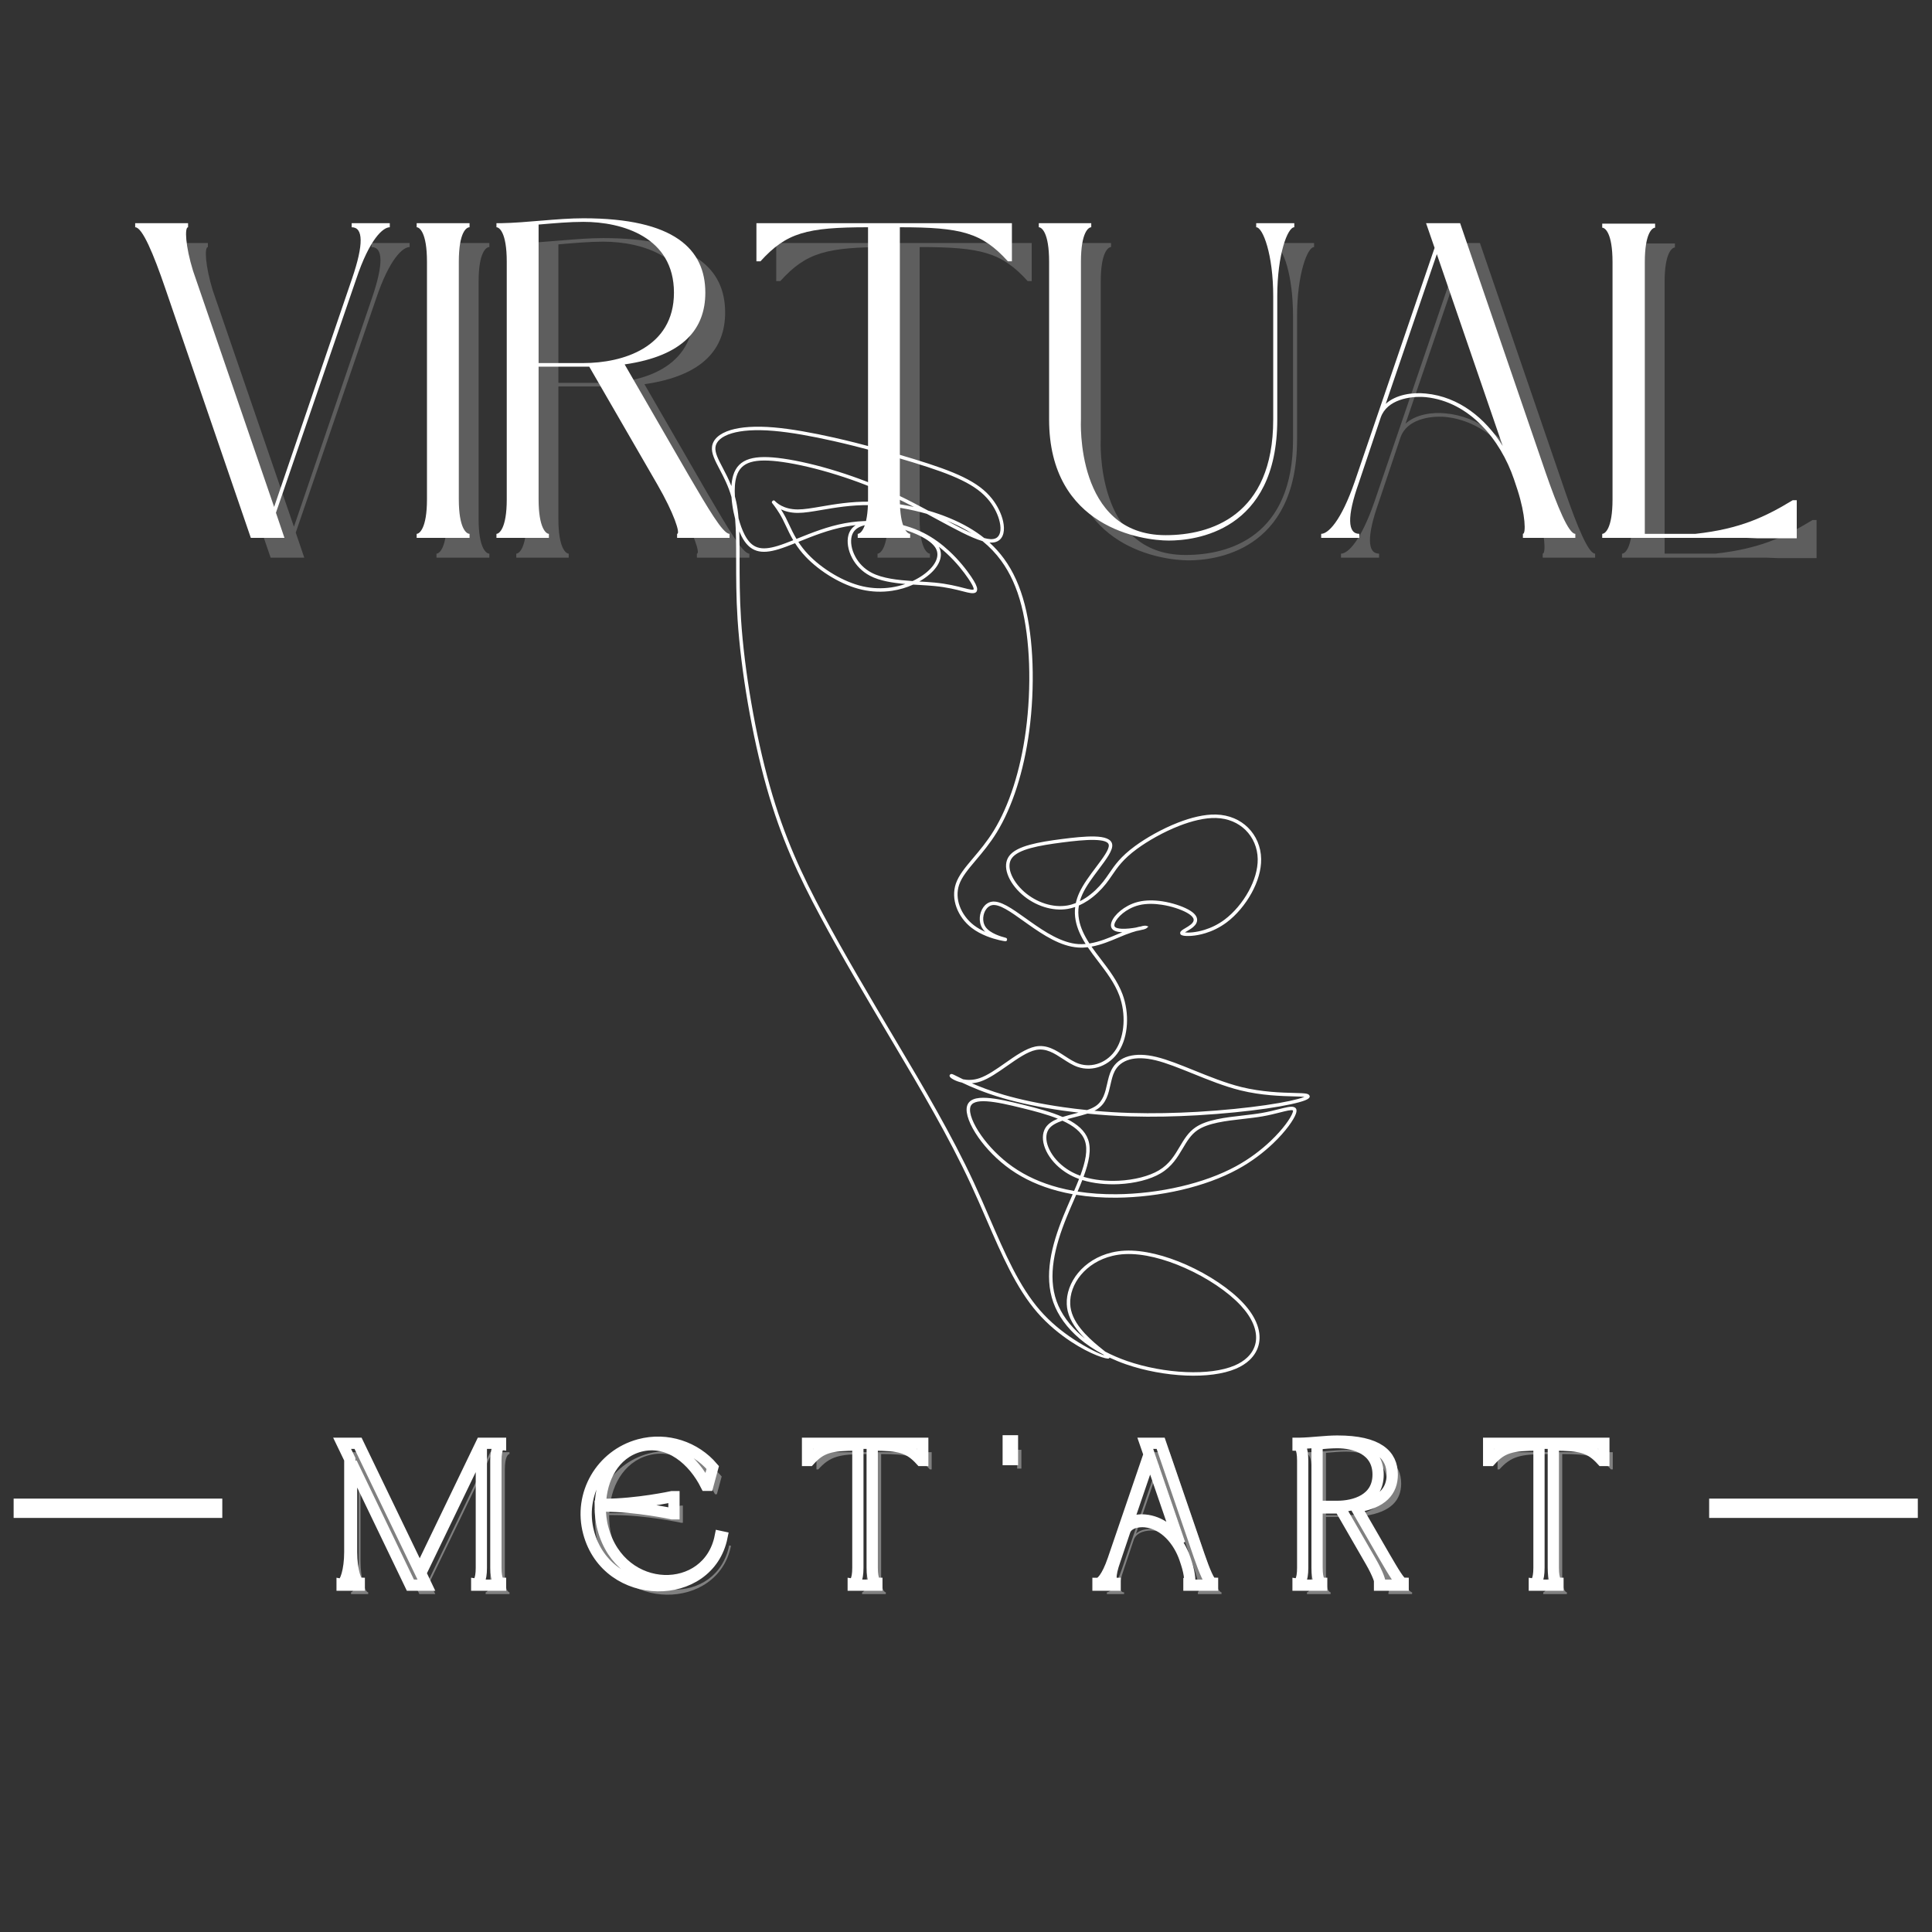 <svg xmlns="http://www.w3.org/2000/svg" xmlns:xlink="http://www.w3.org/1999/xlink" width="500" zoomAndPan="magnify" viewBox="0 0 375 375" height="500" preserveAspectRatio="xMidYMid meet" version="1.0"><rect x="0" y="0" width="375" height="375" fill="#333333" stroke="none"/><defs><g/><clipPath id="aa831e2cd2"><path d="M 138.047 82.648 L 254.203 82.648 L 254.203 267.148 L 138.047 267.148 Z M 138.047 82.648 " clip-rule="nonzero"/></clipPath></defs><g fill="#9f9e9e" fill-opacity="0.4"><g transform="translate(27.475, 108.244)"><g><path d="M 44.633 -60.289 C 46.895 -60.289 46.98 -56.984 44.719 -50.371 L 29.578 -6.004 L 13.832 -51.852 C 12.355 -56.637 12.18 -60.289 12.875 -60.289 L 12.875 -61.074 L 2.609 -61.074 L 2.609 -60.289 C 4.004 -60.289 6.176 -55.07 8.438 -48.461 L 25.055 0 L 31.582 0 L 29.93 -4.871 L 45.5 -50.199 C 48.109 -58.027 50.723 -60.289 52.027 -60.289 L 52.027 -61.074 L 44.633 -61.074 Z M 44.633 -60.289 "/></g></g></g><g fill="#9f9e9e" fill-opacity="0.4"><g transform="translate(82.111, 108.244)"><g><path d="M 12.875 -61.074 L 2.609 -61.074 L 2.609 -60.289 C 3.133 -60.289 4.609 -59.336 4.609 -53.594 L 4.609 -7.48 C 4.609 -1.828 3.133 -0.781 2.609 -0.781 L 2.609 0 L 12.875 0 L 12.875 -0.781 C 12.266 -0.781 10.789 -1.828 10.789 -7.48 L 10.789 -53.594 C 10.789 -59.336 12.266 -60.289 12.875 -60.289 Z M 12.875 -61.074 "/></g></g></g><g fill="#9f9e9e" fill-opacity="0.4"><g transform="translate(97.597, 108.244)"><g><path d="M 27.492 -33.668 C 38.977 -35.32 43.152 -40.629 43.152 -47.59 C 43.152 -56.027 37.148 -62.031 19.488 -62.031 C 14.441 -62.031 8.527 -61.16 3.395 -61.074 L 2.609 -61.074 L 2.609 -60.289 C 3.133 -60.289 4.609 -59.336 4.609 -53.594 L 4.609 -7.48 C 4.609 -1.828 3.133 -0.781 2.609 -0.781 L 2.609 0 L 12.789 0 L 12.789 -0.781 C 12.266 -0.781 10.789 -1.828 10.789 -7.48 L 10.789 -33.234 L 20.617 -33.234 L 33.844 -10.352 C 37.062 -4.785 38.367 -0.781 37.672 -0.781 L 37.672 0 L 47.852 0 L 47.852 -0.781 C 46.547 -0.781 43.676 -5.742 39.848 -12.266 Z M 10.789 -60.812 C 13.832 -61.074 16.789 -61.336 19.488 -61.336 C 27.059 -61.336 37.062 -58.379 37.062 -47.59 C 37.062 -36.887 27.059 -33.93 19.488 -33.93 L 10.789 -33.93 Z M 10.789 -60.812 "/></g></g></g><g fill="#9f9e9e" fill-opacity="0.4"><g transform="translate(148.056, 108.244)"><g><path d="M 52.199 -61.074 L 2.609 -61.074 L 2.609 -53.68 L 3.395 -53.68 C 8.438 -59.246 12.355 -60.289 24.273 -60.289 L 24.273 -7.48 C 24.273 -1.828 22.793 -0.781 22.273 -0.781 L 22.273 0 L 32.449 0 L 32.449 -0.781 C 31.93 -0.781 30.449 -1.828 30.449 -7.48 L 30.449 -60.289 C 42.367 -60.289 46.371 -59.246 51.418 -53.68 L 52.199 -53.68 Z M 52.199 -61.074 "/></g></g></g><g fill="#9f9e9e" fill-opacity="0.4"><g transform="translate(202.866, 108.244)"><g><path d="M 4.609 -22.969 C 4.609 -1.914 22.793 0.523 27.84 0.523 C 32.801 0.523 48.895 -1.133 48.895 -22.969 L 48.895 -46.895 C 48.895 -54.984 50.895 -60.289 52.199 -60.289 L 52.199 -61.074 L 44.805 -61.074 L 44.805 -60.289 C 46.109 -60.289 48.109 -54.984 48.109 -46.895 L 48.109 -22.969 C 48.109 -4.176 35.844 -0.523 27.23 -0.523 C 9.57 -0.523 10.789 -22.969 10.789 -22.969 L 10.789 -53.594 C 10.789 -59.336 12.266 -60.289 12.789 -60.289 L 12.789 -61.074 L 2.609 -61.074 L 2.609 -60.289 C 3.133 -60.289 4.609 -59.336 4.609 -53.594 Z M 4.609 -22.969 "/></g></g></g><g fill="#9f9e9e" fill-opacity="0.4"><g transform="translate(257.676, 108.244)"><g><path d="M 40.715 -9.309 C 42.281 -4.438 42.367 -0.781 41.762 -0.781 L 41.762 0 L 51.938 0 L 51.938 -0.781 C 50.633 -0.781 48.461 -6.09 46.195 -12.613 L 29.578 -61.074 L 22.969 -61.074 L 24.621 -56.289 L 9.137 -10.961 C 6.438 -3.133 3.914 -0.781 2.609 -0.781 L 2.609 0 L 10.004 0 L 10.004 -0.781 C 7.742 -0.781 7.57 -4.09 9.918 -10.699 L 14.18 -23.402 C 15.398 -26.797 19.75 -27.578 22.883 -27.316 C 31.406 -26.449 37.41 -19.055 40.02 -11.398 Z M 25.055 -55.07 L 37.844 -17.836 C 34.539 -23.141 29.406 -27.406 22.883 -28.016 C 20.359 -28.273 17.141 -27.84 15.137 -26.012 Z M 25.055 -55.07 "/></g></g></g><g fill="#9f9e9e" fill-opacity="0.4"><g transform="translate(312.225, 108.244)"><g><path d="M 12.875 -60.988 L 2.609 -60.988 L 2.609 -60.203 C 3.133 -60.203 4.609 -59.246 4.609 -53.504 L 4.609 -7.48 C 4.609 -1.738 3.133 -0.781 2.609 -0.781 L 2.609 0 L 30.625 0 L 32.887 0.086 L 40.367 0.086 L 40.367 -7.309 L 39.586 -7.309 C 34.277 -4.09 29.406 -1.738 20.707 -0.781 L 10.875 -0.781 L 10.875 -53.504 C 10.875 -59.246 12.355 -60.203 12.875 -60.203 Z M 12.875 -60.988 "/></g></g></g><g fill="#ffffff" fill-opacity="1"><g transform="translate(23.63, 104.399)"><g><path d="M 44.633 -60.289 C 46.895 -60.289 46.98 -56.984 44.719 -50.371 L 29.578 -6.004 L 13.832 -51.852 C 12.355 -56.637 12.18 -60.289 12.875 -60.289 L 12.875 -61.074 L 2.609 -61.074 L 2.609 -60.289 C 4.004 -60.289 6.176 -55.07 8.438 -48.461 L 25.055 0 L 31.582 0 L 29.93 -4.871 L 45.5 -50.199 C 48.109 -58.027 50.723 -60.289 52.027 -60.289 L 52.027 -61.074 L 44.633 -61.074 Z M 44.633 -60.289 "/></g></g></g><g fill="#ffffff" fill-opacity="1"><g transform="translate(78.266, 104.399)"><g><path d="M 12.875 -61.074 L 2.609 -61.074 L 2.609 -60.289 C 3.133 -60.289 4.609 -59.336 4.609 -53.594 L 4.609 -7.48 C 4.609 -1.828 3.133 -0.781 2.609 -0.781 L 2.609 0 L 12.875 0 L 12.875 -0.781 C 12.266 -0.781 10.789 -1.828 10.789 -7.48 L 10.789 -53.594 C 10.789 -59.336 12.266 -60.289 12.875 -60.289 Z M 12.875 -61.074 "/></g></g></g><g fill="#ffffff" fill-opacity="1"><g transform="translate(93.752, 104.399)"><g><path d="M 27.492 -33.668 C 38.977 -35.32 43.152 -40.629 43.152 -47.59 C 43.152 -56.027 37.148 -62.031 19.488 -62.031 C 14.441 -62.031 8.527 -61.16 3.395 -61.074 L 2.609 -61.074 L 2.609 -60.289 C 3.133 -60.289 4.609 -59.336 4.609 -53.594 L 4.609 -7.48 C 4.609 -1.828 3.133 -0.781 2.609 -0.781 L 2.609 0 L 12.789 0 L 12.789 -0.781 C 12.266 -0.781 10.789 -1.828 10.789 -7.48 L 10.789 -33.234 L 20.617 -33.234 L 33.844 -10.352 C 37.062 -4.785 38.367 -0.781 37.672 -0.781 L 37.672 0 L 47.852 0 L 47.852 -0.781 C 46.547 -0.781 43.676 -5.742 39.848 -12.266 Z M 10.789 -60.812 C 13.832 -61.074 16.789 -61.336 19.488 -61.336 C 27.059 -61.336 37.062 -58.379 37.062 -47.59 C 37.062 -36.887 27.059 -33.93 19.488 -33.93 L 10.789 -33.93 Z M 10.789 -60.812 "/></g></g></g><g fill="#ffffff" fill-opacity="1"><g transform="translate(144.212, 104.399)"><g><path d="M 52.199 -61.074 L 2.609 -61.074 L 2.609 -53.68 L 3.395 -53.68 C 8.438 -59.246 12.355 -60.289 24.273 -60.289 L 24.273 -7.48 C 24.273 -1.828 22.793 -0.781 22.273 -0.781 L 22.273 0 L 32.449 0 L 32.449 -0.781 C 31.93 -0.781 30.449 -1.828 30.449 -7.48 L 30.449 -60.289 C 42.367 -60.289 46.371 -59.246 51.418 -53.68 L 52.199 -53.68 Z M 52.199 -61.074 "/></g></g></g><g fill="#ffffff" fill-opacity="1"><g transform="translate(199.022, 104.399)"><g><path d="M 4.609 -22.969 C 4.609 -1.914 22.793 0.523 27.84 0.523 C 32.801 0.523 48.895 -1.133 48.895 -22.969 L 48.895 -46.895 C 48.895 -54.984 50.895 -60.289 52.199 -60.289 L 52.199 -61.074 L 44.805 -61.074 L 44.805 -60.289 C 46.109 -60.289 48.109 -54.984 48.109 -46.895 L 48.109 -22.969 C 48.109 -4.176 35.844 -0.523 27.23 -0.523 C 9.57 -0.523 10.789 -22.969 10.789 -22.969 L 10.789 -53.594 C 10.789 -59.336 12.266 -60.289 12.789 -60.289 L 12.789 -61.074 L 2.609 -61.074 L 2.609 -60.289 C 3.133 -60.289 4.609 -59.336 4.609 -53.594 Z M 4.609 -22.969 "/></g></g></g><g fill="#ffffff" fill-opacity="1"><g transform="translate(253.832, 104.399)"><g><path d="M 40.715 -9.309 C 42.281 -4.438 42.367 -0.781 41.762 -0.781 L 41.762 0 L 51.938 0 L 51.938 -0.781 C 50.633 -0.781 48.461 -6.09 46.195 -12.613 L 29.578 -61.074 L 22.969 -61.074 L 24.621 -56.289 L 9.137 -10.961 C 6.438 -3.133 3.914 -0.781 2.609 -0.781 L 2.609 0 L 10.004 0 L 10.004 -0.781 C 7.742 -0.781 7.57 -4.09 9.918 -10.699 L 14.18 -23.402 C 15.398 -26.797 19.75 -27.578 22.883 -27.316 C 31.406 -26.449 37.41 -19.055 40.02 -11.398 Z M 25.055 -55.07 L 37.844 -17.836 C 34.539 -23.141 29.406 -27.406 22.883 -28.016 C 20.359 -28.273 17.141 -27.84 15.137 -26.012 Z M 25.055 -55.07 "/></g></g></g><g fill="#ffffff" fill-opacity="1"><g transform="translate(308.381, 104.399)"><g><path d="M 12.875 -60.988 L 2.609 -60.988 L 2.609 -60.203 C 3.133 -60.203 4.609 -59.246 4.609 -53.504 L 4.609 -7.48 C 4.609 -1.738 3.133 -0.781 2.609 -0.781 L 2.609 0 L 30.625 0 L 32.887 0.086 L 40.367 0.086 L 40.367 -7.309 L 39.586 -7.309 C 34.277 -4.09 29.406 -1.738 20.707 -0.781 L 10.875 -0.781 L 10.875 -53.504 C 10.875 -59.246 12.355 -60.203 12.875 -60.203 Z M 12.875 -60.988 "/></g></g></g><g clip-path="url(#aa831e2cd2)"><path fill="#ffffff" d="M 187.695 102.969 C 187.996 103.141 188.285 103.316 188.574 103.5 C 187.164 102.867 185.539 102.016 183.77 101.062 C 185.152 101.625 186.477 102.258 187.695 102.969 Z M 190.707 105.031 C 192.082 106.145 193.285 107.402 194.324 108.828 C 196.07 111.215 197.367 114.078 198.254 117.527 C 199.117 120.887 199.598 124.801 199.742 128.859 C 199.895 133.188 199.664 137.68 199.109 141.824 C 198.586 145.746 197.77 149.359 196.742 152.574 C 195.668 155.926 194.355 158.84 192.898 161.215 C 191.59 163.348 190.156 165.047 188.891 166.543 C 187.375 168.344 186.098 169.855 185.531 171.512 C 185.02 173.02 185.109 174.609 185.637 176.082 C 186.195 177.637 187.246 179.059 188.594 180.098 C 189.5 180.797 190.535 181.324 191.516 181.715 C 193.336 182.441 194.977 182.691 195.125 182.691 C 195.359 182.691 195.473 182.578 195.473 182.352 C 195.473 182.09 195.32 182.051 195.051 181.977 C 194.422 181.809 192.184 181.199 191.305 179.93 C 191.105 179.645 190.973 179.32 190.902 178.98 C 190.781 178.406 190.836 177.789 191.023 177.242 C 191.211 176.707 191.527 176.246 191.938 175.957 C 192.117 175.832 192.32 175.742 192.535 175.695 C 193.953 175.398 196.164 176.98 198.703 178.797 C 199.008 179.012 199.312 179.23 199.535 179.387 C 201.02 180.438 202.594 181.508 204.223 182.348 C 205.867 183.195 207.566 183.805 209.273 183.914 C 209.895 183.957 210.52 183.93 211.133 183.855 C 211.746 184.762 212.434 185.66 213.129 186.57 C 214.711 188.648 216.352 190.797 217.25 193.207 C 217.91 194.992 218.176 196.934 218.066 198.766 C 217.953 200.602 217.469 202.32 216.633 203.645 C 215.816 204.938 214.664 205.859 213.398 206.352 C 212.113 206.852 210.703 206.906 209.398 206.461 C 208.465 206.141 207.562 205.551 206.656 204.961 C 204.926 203.832 203.172 202.691 200.957 203.133 C 199.156 203.496 197.125 204.918 195.09 206.344 C 193.375 207.547 191.656 208.75 190.129 209.27 C 188.914 209.684 187.812 209.668 186.93 209.492 C 186.453 209.262 186.051 209.062 185.734 208.902 C 185.223 208.648 184.91 208.488 184.754 208.465 C 184.629 208.441 184.523 208.473 184.441 208.543 C 184.234 208.719 184.27 208.973 184.566 209.215 C 184.68 209.309 184.855 209.422 185.078 209.543 C 185.469 209.754 186.031 209.984 186.719 210.133 C 188.422 210.945 191.094 212.109 194.672 213.152 C 197.91 214.094 201.883 214.938 206.301 215.57 C 207.293 215.711 208.301 215.84 209.332 215.961 C 209.07 216.031 208.809 216.098 208.543 216.168 C 207.766 216.367 206.984 216.566 206.254 216.805 C 203.992 215.805 201.262 215.09 198.656 214.449 C 196.016 213.797 193.5 213.215 191.559 213.098 C 189.477 212.969 188.02 213.375 187.684 214.766 C 187.359 216.102 188.219 218.371 189.898 220.77 C 191.406 222.918 193.582 225.195 196.156 227.008 C 198.809 228.875 201.879 230.246 205.281 231.148 C 206.23 231.402 207.207 231.617 208.207 231.797 C 208.086 232.078 207.961 232.363 207.84 232.648 C 207.348 233.773 206.848 234.922 206.395 236.043 C 205.234 238.91 204.289 241.801 203.863 244.613 C 203.434 247.445 203.527 250.203 204.445 252.781 C 205.367 255.363 207.117 257.762 209.535 259.82 C 210.879 260.961 212.426 262 214.156 262.914 C 214.23 262.973 214.297 263.027 214.359 263.078 C 213.379 262.781 211.035 261.688 208.312 259.895 C 206.176 258.488 203.855 256.625 201.852 254.32 C 197.824 249.695 195.035 243.258 192.07 236.406 C 191.09 234.133 190.086 231.816 189.031 229.547 C 186.867 224.887 184.418 220.254 181.863 215.691 C 179.332 211.172 176.66 206.664 174.055 202.285 L 173.668 201.633 C 168.645 193.172 163.902 185.188 159.828 177.586 C 157.746 173.703 155.844 169.93 154.113 165.887 C 152.387 161.848 150.824 157.539 149.426 152.582 C 148.031 147.633 146.793 142.035 145.828 136.426 C 144.855 130.797 144.152 125.164 143.832 120.16 C 143.555 115.871 143.555 112.051 143.555 108.676 C 143.555 106.68 143.555 104.836 143.496 103.137 C 143.633 103.461 143.773 103.77 143.918 104.055 C 144.715 105.617 145.66 106.516 146.855 106.898 C 148.031 107.27 149.426 107.125 151.145 106.598 C 152.109 106.305 153.172 105.895 154.32 105.434 C 154.859 106.273 155.512 107.145 156.34 108.023 C 157.688 109.449 159.496 110.895 161.516 112.078 C 163.332 113.148 165.32 114.008 167.297 114.457 C 169.297 114.914 171.273 114.953 173.125 114.676 C 174.602 114.457 175.996 114.035 177.25 113.469 C 177.699 113.496 178.141 113.523 178.574 113.547 C 179.562 113.605 180.512 113.664 181.359 113.746 C 183.82 113.98 185.594 114.441 186.84 114.762 C 187.488 114.93 187.996 115.062 188.398 115.113 C 189.219 115.215 189.68 115.02 189.664 114.332 C 189.652 113.859 189.293 113.098 188.5 111.926 C 187.605 110.605 186.145 108.715 184.199 106.922 C 182.809 105.637 181.172 104.402 179.312 103.457 C 177.148 102.355 174.695 101.652 172.152 101.324 C 172.012 101.305 171.867 101.281 171.73 101.266 C 170.766 101.133 169.883 101.082 169.09 101.121 C 167.379 101.102 165.664 101.25 164 101.555 C 160.645 102.168 157.52 103.426 154.828 104.508 L 154.594 104.602 C 154 103.609 153.559 102.66 153.152 101.793 C 152.926 101.309 152.711 100.848 152.496 100.434 C 152.191 99.848 151.875 99.316 151.582 98.867 C 152.371 99.238 153.453 99.555 154.859 99.555 C 156.145 99.555 157.691 99.289 159.5 98.98 C 162.09 98.535 165.219 98 168.805 98.043 C 171.938 98.078 175.434 98.555 178.832 99.441 C 179.188 99.535 179.543 99.633 179.898 99.734 C 180.52 100.07 181.133 100.402 181.734 100.727 C 185.32 102.672 188.461 104.375 190.707 105.031 Z M 194.867 108.43 C 194.031 107.289 193.094 106.25 192.055 105.305 C 192.117 105.309 192.18 105.316 192.238 105.316 C 192.754 105.34 193.191 105.258 193.555 105.086 C 194.195 104.785 194.586 104.234 194.758 103.52 C 194.922 102.855 194.891 102.051 194.703 101.188 C 194.391 99.777 193.637 98.195 192.586 96.852 C 191.258 95.148 189.457 93.824 186.977 92.613 C 184.527 91.418 181.402 90.332 177.391 89.102 C 172.918 87.727 167.34 86.176 161.961 84.957 C 157.711 84 153.582 83.25 150.211 82.961 C 146.582 82.652 143.812 82.879 141.863 83.457 C 139.57 84.141 138.371 85.32 138.203 86.715 C 138.047 87.992 138.77 89.367 139.68 91.102 C 140.457 92.578 141.375 94.328 141.98 96.477 C 142.012 96.949 142.062 97.43 142.129 97.91 C 142.258 98.859 142.453 99.816 142.691 100.723 C 142.883 103.035 142.883 105.684 142.883 108.676 C 142.883 112.07 142.883 115.91 143.16 120.203 C 143.488 125.23 144.191 130.891 145.164 136.539 C 146.137 142.168 147.379 147.789 148.781 152.766 C 150.188 157.75 151.758 162.086 153.496 166.152 C 155.238 170.215 157.148 174.008 159.238 177.902 C 163.293 185.473 168.051 193.484 173.094 201.973 L 173.48 202.625 C 176.059 206.961 178.703 211.422 181.277 216.02 C 183.828 220.57 186.27 225.191 188.422 229.828 C 189.5 232.148 190.488 234.434 191.457 236.672 C 194.445 243.57 197.254 250.059 201.348 254.762 C 203.395 257.117 205.766 259.02 207.945 260.453 C 211.648 262.895 214.934 263.934 215.258 263.66 C 215.312 263.613 215.352 263.566 215.379 263.52 C 216.379 263.988 217.43 264.418 218.531 264.801 C 222.164 266.062 226.332 266.832 230.211 266.992 C 233.934 267.145 237.406 266.73 239.914 265.656 C 240.941 265.215 241.812 264.66 242.508 264.012 C 243.508 263.078 244.148 261.953 244.383 260.699 C 244.613 259.453 244.445 258.086 243.832 256.656 C 243.316 255.449 242.488 254.203 241.32 252.945 C 238.801 250.227 234.684 247.453 230.25 245.484 C 226.234 243.703 221.945 242.578 218.336 242.75 C 217.445 242.793 216.598 242.914 215.797 243.105 C 213.023 243.758 210.793 245.223 209.277 247.047 C 207.758 248.879 206.961 251.078 207.059 253.18 C 207.082 253.617 207.141 254.051 207.238 254.473 C 207.715 256.5 209.105 258.32 210.566 259.801 C 210.363 259.637 210.164 259.473 209.969 259.309 C 207.641 257.324 205.961 255.027 205.078 252.555 C 204.199 250.09 204.113 247.441 204.527 244.711 C 204.945 241.961 205.871 239.121 207.016 236.297 C 207.48 235.145 207.969 234.02 208.453 232.914 C 208.598 232.578 208.742 232.246 208.887 231.91 C 211.363 232.312 213.98 232.496 216.703 232.473 C 220.832 232.434 225.207 231.918 229.367 230.945 C 233.305 230.02 237.055 228.688 240.23 226.953 C 242.973 225.461 245.277 223.672 247.082 221.957 C 249.594 219.57 251.141 217.305 251.531 216.18 C 251.785 215.445 251.633 215.051 251.137 214.879 C 250.598 214.691 249.609 214.941 248.242 215.285 C 247.297 215.523 246.164 215.809 244.902 216.027 C 243.758 216.227 242.504 216.367 241.227 216.516 C 237.816 216.902 234.246 217.312 232.043 218.82 C 230.641 219.777 229.832 221.145 228.98 222.578 C 228.012 224.219 226.984 225.953 224.941 227.164 C 223 228.316 220.125 229.027 217.137 229.176 C 214.797 229.289 212.395 229.055 210.316 228.418 C 211.344 225.637 211.902 223.125 211.188 221.145 C 210.586 219.469 209.098 218.219 207.156 217.23 C 207.66 217.086 208.184 216.949 208.707 216.816 C 209.52 216.605 210.328 216.398 211.074 216.148 C 213.762 216.418 216.562 216.609 219.422 216.695 C 223.762 216.824 228.227 216.719 232.414 216.477 C 237.496 216.184 242.172 215.691 245.727 215.18 C 249.562 214.625 252.105 214.039 253.27 213.59 C 253.59 213.465 253.82 213.348 253.961 213.234 C 254.266 212.992 254.301 212.746 254.062 212.504 C 253.969 212.406 253.809 212.332 253.586 212.285 C 253.137 212.191 252.316 212.168 251.215 212.141 C 248.785 212.078 244.945 211.98 240.941 210.992 C 237.879 210.234 234.707 208.949 231.742 207.75 C 229.086 206.676 226.594 205.668 224.473 205.156 C 222.289 204.625 220.5 204.621 219.09 205.008 C 217.504 205.449 216.398 206.383 215.754 207.633 C 215.328 208.461 215.113 209.41 214.895 210.375 C 214.523 212.023 214.145 213.715 212.633 214.711 C 212.18 215.008 211.621 215.254 211 215.465 C 209.422 215.305 207.883 215.117 206.398 214.906 C 202.004 214.277 198.062 213.441 194.859 212.508 C 192.301 211.762 190.211 210.953 188.617 210.262 C 189.16 210.219 189.738 210.109 190.344 209.906 C 191.957 209.355 193.715 208.121 195.473 206.891 C 197.449 205.508 199.422 204.129 201.09 203.793 C 203.039 203.402 204.676 204.469 206.293 205.523 C 207.234 206.137 208.172 206.75 209.184 207.094 C 210.641 207.594 212.207 207.531 213.637 206.977 C 215.035 206.434 216.305 205.422 217.199 204.004 C 218.094 202.578 218.617 200.75 218.734 198.805 C 218.848 196.883 218.57 194.848 217.875 192.973 C 216.941 190.465 215.273 188.277 213.66 186.164 C 213.035 185.348 212.422 184.543 211.867 183.742 C 213.77 183.391 215.578 182.625 217.129 181.969 C 217.566 181.785 217.98 181.609 218.402 181.441 C 219.309 181.086 220.074 180.848 220.613 180.699 C 220.832 180.66 221.016 180.625 221.156 180.594 C 221.332 180.559 221.441 180.527 221.496 180.508 L 221.527 180.5 C 222.207 180.398 222.594 180.195 222.715 180.012 C 222.949 179.875 222.938 179.789 222.676 179.766 C 222.512 179.641 222.07 179.617 221.379 179.84 L 221.332 179.848 C 221.277 179.852 221.18 179.871 221.047 179.898 C 220.902 179.93 220.703 179.977 220.461 180.043 C 219.719 180.172 218.598 180.32 217.676 180.266 C 217.027 180.23 216.5 180.105 216.348 179.82 C 216.332 179.793 216.32 179.762 216.312 179.73 C 216.227 179.383 216.469 178.832 216.949 178.238 C 217.469 177.594 218.258 176.93 219.223 176.414 C 219.793 176.109 220.422 175.855 221.094 175.691 C 222.469 175.355 224.031 175.383 225.516 175.613 C 227.418 175.902 229.18 176.516 230.277 177.102 C 230.824 177.398 231.199 177.684 231.426 177.953 C 231.586 178.141 231.668 178.312 231.688 178.477 C 231.707 178.625 231.672 178.777 231.59 178.926 C 231.5 179.098 231.348 179.27 231.152 179.434 C 230.84 179.695 230.43 179.941 230.07 180.152 C 229.562 180.449 229.148 180.695 229.082 180.996 C 229.02 181.293 229.176 181.504 229.645 181.602 C 230.289 181.742 231.973 181.742 233.98 181.125 C 235.277 180.727 236.715 180.07 238.113 179.02 C 239.957 177.637 241.715 175.57 242.965 173.273 C 244.109 171.172 244.824 168.871 244.789 166.715 C 244.75 164.371 243.824 162.203 242.227 160.629 C 240.711 159.133 238.59 158.176 236.051 158.102 C 233.781 158.035 231.176 158.684 228.652 159.668 C 225.477 160.906 222.418 162.676 220.312 164.219 C 217.496 166.277 216.367 167.938 215.289 169.52 C 214.918 170.059 214.559 170.59 214.137 171.125 C 213.254 172.238 212.102 173.371 210.77 174.254 C 210.391 174.504 210 174.73 209.594 174.934 C 209.719 174.484 209.887 174.027 210.102 173.562 C 210.828 171.973 212.102 170.277 213.258 168.738 C 214.727 166.781 216.016 165.066 215.883 163.945 C 215.75 162.832 214.383 162.41 212.438 162.363 C 210.645 162.316 208.328 162.57 206.086 162.859 C 203.844 163.148 201.672 163.477 199.883 163.969 C 198.043 164.473 196.598 165.156 195.863 166.164 C 195.145 167.152 195.117 168.406 195.566 169.691 C 196.043 171.059 197.07 172.469 198.359 173.602 C 199.602 174.699 201.094 175.543 202.66 176.039 C 204.176 176.52 205.762 176.676 207.262 176.418 C 207.75 176.336 208.227 176.207 208.691 176.047 C 208.586 176.918 208.621 177.77 208.773 178.605 C 209.062 180.195 209.773 181.723 210.719 183.223 C 210.254 183.266 209.781 183.273 209.312 183.246 C 207.711 183.141 206.102 182.559 204.527 181.75 C 202.938 180.934 201.387 179.875 199.922 178.84 C 199.582 178.598 199.336 178.422 199.094 178.25 C 196.426 176.344 194.102 174.684 192.398 175.039 C 192.09 175.102 191.805 175.23 191.551 175.406 C 191.023 175.773 190.625 176.359 190.391 177.023 C 190.164 177.68 190.102 178.422 190.246 179.117 C 190.336 179.543 190.5 179.949 190.754 180.312 C 190.891 180.516 191.059 180.703 191.246 180.875 C 190.477 180.535 189.699 180.105 189.004 179.57 C 187.754 178.602 186.781 177.289 186.266 175.855 C 185.789 174.52 185.707 173.082 186.168 171.727 C 186.691 170.191 187.93 168.723 189.402 166.977 C 190.684 165.461 192.137 163.738 193.473 161.566 C 194.953 159.152 196.285 156.188 197.379 152.777 C 198.418 149.527 199.242 145.875 199.773 141.91 C 200.332 137.73 200.562 133.203 200.41 128.836 C 200.266 124.73 199.777 120.77 198.902 117.363 C 197.992 113.824 196.66 110.887 194.867 108.43 Z M 191.031 104.43 C 190.105 103.688 189.105 103.012 188.031 102.387 C 185.684 101.027 182.973 99.926 180.156 99.109 C 178.094 98 175.914 96.855 173.695 95.816 C 170 94.086 166.227 92.656 162.691 91.547 C 158.691 90.289 154.984 89.438 152.027 89.016 C 149.215 88.613 147.062 88.598 145.484 89.082 C 143.84 89.586 142.816 90.613 142.312 92.277 C 142.129 92.891 142.016 93.594 141.965 94.348 C 141.434 92.996 140.816 91.824 140.273 90.789 C 139.418 89.16 138.738 87.867 138.867 86.793 C 139.004 85.672 140.047 84.699 142.051 84.102 C 143.926 83.547 146.609 83.332 150.156 83.633 C 153.5 83.918 157.598 84.66 161.812 85.613 C 167.18 86.824 172.738 88.375 177.195 89.742 C 181.168 90.961 184.262 92.035 186.684 93.219 C 189.074 94.383 190.797 95.652 192.059 97.262 C 193.051 98.531 193.758 100.012 194.047 101.332 C 194.219 102.094 194.246 102.797 194.109 103.359 C 193.98 103.875 193.711 104.273 193.273 104.477 C 193.004 104.602 192.672 104.664 192.262 104.648 C 191.902 104.633 191.488 104.555 191.031 104.43 Z M 216.867 181.352 C 215.273 182.027 213.395 182.82 211.457 183.129 L 211.441 183.109 C 210.457 181.594 209.719 180.066 209.434 178.488 C 209.273 177.602 209.25 176.695 209.41 175.762 C 210.012 175.496 210.59 175.176 211.141 174.812 C 212.535 173.891 213.738 172.703 214.66 171.543 C 215.098 170.992 215.465 170.449 215.844 169.898 C 216.891 168.359 217.984 166.754 220.707 164.758 C 222.777 163.246 225.777 161.508 228.895 160.293 C 231.344 159.34 233.859 158.711 236.031 158.773 C 238.391 158.84 240.355 159.727 241.758 161.105 C 243.23 162.559 244.086 164.559 244.121 166.727 C 244.156 168.762 243.469 170.945 242.379 172.953 C 241.172 175.168 239.48 177.156 237.711 178.484 C 236.387 179.48 235.016 180.105 233.781 180.484 C 232.09 181.008 230.676 181.062 229.988 180.98 C 230.102 180.91 230.25 180.824 230.406 180.73 C 230.793 180.504 231.234 180.242 231.586 179.945 C 231.84 179.73 232.047 179.492 232.184 179.238 C 232.324 178.973 232.387 178.688 232.352 178.391 C 232.312 178.102 232.184 177.809 231.938 177.52 C 231.66 177.188 231.223 176.852 230.59 176.512 C 229.434 175.891 227.59 175.25 225.617 174.945 C 224.059 174.707 222.406 174.68 220.934 175.043 C 220.207 175.219 219.523 175.492 218.91 175.82 C 217.859 176.383 216.996 177.109 216.426 177.816 C 215.816 178.57 215.527 179.332 215.664 179.887 C 215.684 179.977 215.715 180.059 215.758 180.137 C 216.043 180.668 216.773 180.887 217.637 180.938 C 217.707 180.941 217.773 180.945 217.84 180.945 C 217.539 181.07 217.211 181.207 216.867 181.352 Z M 229.738 181.133 C 229.734 181.168 229.73 181.18 229.738 181.133 Z M 208.82 175.281 C 208.277 175.496 207.723 175.66 207.152 175.758 C 205.758 175.996 204.277 175.848 202.859 175.398 C 201.383 174.93 199.973 174.129 198.797 173.098 C 197.594 172.035 196.637 170.73 196.199 169.473 C 195.82 168.387 195.828 167.348 196.402 166.559 C 197.035 165.691 198.359 165.082 200.059 164.613 C 201.812 164.133 203.953 163.812 206.172 163.523 C 208.387 163.238 210.672 162.988 212.422 163.031 C 214.02 163.07 215.133 163.336 215.215 164.023 C 215.316 164.883 214.105 166.496 212.723 168.336 C 211.547 169.902 210.25 171.629 209.492 173.281 C 209.18 173.961 208.957 174.629 208.82 175.281 Z M 219.441 216.023 C 217.051 215.953 214.699 215.809 212.418 215.602 C 212.625 215.5 212.82 215.391 213 215.27 C 214.738 214.125 215.148 212.301 215.547 210.52 C 215.758 209.602 215.961 208.695 216.348 207.941 C 216.91 206.852 217.875 206.039 219.266 205.656 C 220.57 205.297 222.25 205.305 224.312 205.805 C 226.387 206.309 228.855 207.309 231.492 208.371 C 234.477 209.582 237.672 210.875 240.781 211.641 C 244.852 212.648 248.738 212.746 251.199 212.812 C 252.066 212.832 252.754 212.852 253.188 212.902 C 253.141 212.922 253.086 212.941 253.031 212.965 C 251.91 213.395 249.422 213.965 245.629 214.512 C 242.094 215.027 237.434 215.516 232.379 215.809 C 228.199 216.047 223.754 216.152 219.441 216.023 Z M 205.328 217.141 C 204.32 217.555 203.477 218.078 202.973 218.84 C 202.969 218.848 202.961 218.855 202.957 218.863 C 202.859 219.016 202.773 219.176 202.703 219.34 C 202.215 220.484 202.375 221.969 203.094 223.449 C 203.797 224.891 205.039 226.344 206.73 227.473 C 207.34 227.879 208.008 228.246 208.73 228.555 C 208.961 228.652 209.199 228.746 209.441 228.836 C 209.148 229.594 208.82 230.371 208.48 231.164 C 207.445 230.98 206.434 230.762 205.449 230.5 C 202.129 229.617 199.129 228.277 196.543 226.457 C 194.035 224.691 191.914 222.473 190.449 220.383 C 188.871 218.141 188.055 216.074 188.332 214.926 C 188.57 213.938 189.777 213.66 191.52 213.766 C 193.406 213.883 195.891 214.457 198.496 215.102 C 200.824 215.676 203.25 216.305 205.328 217.141 Z M 203.531 219.211 C 204.043 218.438 205.039 217.93 206.219 217.523 C 208.328 218.488 209.961 219.711 210.559 221.371 C 211.207 223.168 210.668 225.547 209.68 228.207 C 209.445 228.121 209.215 228.031 208.992 227.938 C 208.309 227.645 207.676 227.301 207.102 226.918 C 205.516 225.855 204.352 224.496 203.699 223.152 C 203.062 221.848 202.91 220.566 203.32 219.605 C 203.375 219.473 203.441 219.348 203.516 219.23 C 203.523 219.227 203.527 219.219 203.531 219.211 Z M 210.078 229.047 C 212.242 229.719 214.742 229.961 217.168 229.844 C 220.262 229.691 223.25 228.949 225.281 227.742 C 227.473 226.441 228.543 224.633 229.559 222.922 C 230.367 221.555 231.141 220.25 232.418 219.375 C 234.484 217.961 237.973 217.562 241.301 217.184 C 242.59 217.035 243.859 216.891 245.016 216.691 C 246.301 216.469 247.449 216.18 248.402 215.938 C 249.66 215.621 250.57 215.391 250.922 215.512 C 251 215.539 251 215.676 250.898 215.961 C 250.535 217.012 249.051 219.16 246.617 221.473 C 244.852 223.148 242.594 224.902 239.91 226.367 C 236.793 228.066 233.102 229.379 229.215 230.289 C 225.098 231.254 220.773 231.766 216.695 231.801 C 214.074 231.824 211.551 231.652 209.16 231.277 C 209.484 230.52 209.797 229.773 210.078 229.047 Z M 218.75 264.168 C 217.246 263.645 215.836 263.035 214.527 262.352 C 214.391 262.238 214.238 262.117 214.074 261.984 C 212.203 260.484 208.676 257.656 207.895 254.32 C 207.801 253.934 207.75 253.543 207.73 253.148 C 207.637 251.211 208.379 249.18 209.793 247.473 C 211.219 245.758 213.324 244.379 215.949 243.758 C 216.715 243.578 217.523 243.461 218.367 243.422 C 221.867 243.254 226.047 244.355 229.98 246.102 C 234.336 248.031 238.371 250.746 240.832 253.402 C 241.945 254.602 242.73 255.785 243.215 256.918 C 243.773 258.223 243.93 259.461 243.723 260.578 C 243.516 261.688 242.945 262.688 242.051 263.52 C 241.414 264.117 240.609 264.629 239.652 265.039 C 237.238 266.074 233.867 266.469 230.234 266.32 C 226.418 266.164 222.324 265.406 218.75 264.168 Z M 143.355 100.613 C 143.258 99.445 143.109 98.355 142.891 97.348 C 142.816 97.008 142.73 96.676 142.645 96.355 C 142.551 94.906 142.633 93.539 142.953 92.473 C 143.387 91.039 144.27 90.156 145.68 89.723 C 147.156 89.27 149.215 89.293 151.934 89.68 C 154.855 90.098 158.523 90.941 162.492 92.188 C 166.008 93.289 169.75 94.707 173.41 96.426 C 174.754 97.051 176.086 97.723 177.395 98.402 C 174.461 97.754 171.504 97.402 168.812 97.371 C 165.156 97.328 162 97.871 159.387 98.316 C 157.613 98.621 156.094 98.883 154.859 98.883 C 152.008 98.883 150.648 97.488 150.441 97.273 C 150.434 97.266 150.426 97.258 150.422 97.25 C 150.254 97.086 150.102 97.074 149.934 97.242 C 149.727 97.457 149.809 97.562 149.973 97.77 C 150.211 98.07 151.098 99.195 151.898 100.742 C 152.121 101.168 152.328 101.609 152.547 102.078 C 152.945 102.934 153.387 103.871 153.965 104.855 C 152.867 105.293 151.852 105.684 150.949 105.957 C 149.359 106.441 148.094 106.586 147.059 106.254 C 146.039 105.934 145.223 105.141 144.512 103.75 C 144.07 102.883 143.672 101.797 143.355 100.613 Z M 154.957 105.18 L 155.074 105.133 C 157.738 104.062 160.832 102.816 164.121 102.215 C 164.773 102.094 165.43 102 166.094 101.93 C 165.383 102.387 164.898 103.035 164.672 103.887 C 164.344 105.129 164.582 106.801 165.422 108.359 C 166.133 109.684 167.277 110.93 168.867 111.762 C 170.75 112.746 173.238 113.137 175.723 113.352 C 174.871 113.648 173.969 113.871 173.027 114.012 C 171.254 114.277 169.355 114.242 167.441 113.805 C 165.539 113.367 163.613 112.535 161.852 111.5 C 159.891 110.348 158.129 108.945 156.828 107.562 C 156.066 106.758 155.461 105.957 154.957 105.18 Z M 169.078 101.789 C 170.051 101.801 171.023 101.863 171.984 101.984 L 172.109 102 C 173.949 102.297 176.035 102.883 177.816 103.66 C 179.453 104.371 180.82 105.238 181.477 106.184 C 181.523 106.25 181.566 106.316 181.609 106.387 C 182.094 107.219 182.035 108.125 181.594 109.012 C 181.129 109.941 180.25 110.852 179.129 111.637 C 178.859 111.828 178.574 112.012 178.273 112.184 C 177.91 112.398 177.527 112.602 177.129 112.785 C 174.277 112.594 171.285 112.273 169.18 111.168 C 167.715 110.406 166.664 109.258 166.012 108.039 C 165.254 106.633 165.031 105.145 165.32 104.059 C 165.57 103.117 166.23 102.477 167.227 102.125 C 167.754 101.938 168.375 101.828 169.078 101.789 Z M 182.227 106.125 C 182.762 106.539 183.27 106.977 183.746 107.414 C 185.648 109.168 187.074 111.016 187.945 112.301 C 188.664 113.363 188.988 114.008 188.996 114.344 C 188.996 114.465 188.809 114.488 188.48 114.445 C 188.109 114.398 187.625 114.273 187.008 114.113 C 185.742 113.785 183.938 113.32 181.422 113.078 C 180.543 112.992 179.598 112.938 178.613 112.879 L 178.434 112.867 C 178.492 112.832 178.555 112.797 178.613 112.762 C 178.926 112.582 179.227 112.387 179.512 112.188 C 180.723 111.34 181.68 110.344 182.195 109.309 C 182.723 108.25 182.797 107.156 182.227 106.125 " fill-opacity="1" fill-rule="nonzero"/></g><g fill="#808080" fill-opacity="1"><g transform="translate(66.957, 309.413)"><g><path d="M 28.207 -27.543 L 16.242 -2.707 L 4.277 -27.543 L 1.176 -27.543 L 2.668 -24.441 L 2.668 -6.434 C 2.668 -2.785 1.766 -0.352 1.176 -0.352 L 1.176 0 L 4.512 0 L 4.512 -0.352 C 3.922 -0.352 3.02 -2.785 3.02 -6.434 L 3.02 -23.734 L 14.438 0 L 17.535 0 L 16.438 -2.316 L 28.207 -26.719 L 28.207 -3.375 C 28.207 -0.824 27.543 -0.352 27.305 -0.352 L 27.305 0 L 31.934 0 L 31.934 -0.352 C 31.699 -0.352 31.031 -0.824 31.031 -3.375 L 31.031 -24.168 C 31.031 -26.758 31.699 -27.188 31.934 -27.188 L 31.934 -27.543 Z M 28.207 -27.543 "/></g></g></g><g fill="#808080" fill-opacity="1"><g transform="translate(114.304, 309.413)"><g><path d="M 1.688 -10.199 C 5.336 3.453 25.031 3.375 27.582 -9.375 L 27.227 -9.453 C 24.914 2.234 8.004 2.195 4.473 -10.945 C 4.082 -12.359 3.922 -13.848 3.922 -15.34 L 4.746 -15.34 C 11.023 -15.34 17.891 -13.848 17.891 -13.848 L 18.242 -13.848 L 18.242 -17.184 L 17.891 -17.184 C 17.891 -17.184 11.023 -15.691 4.746 -15.691 L 3.961 -15.691 C 4.121 -20.637 6.551 -25.578 11.613 -26.953 C 17.301 -28.445 22.047 -24.246 24.48 -19.379 L 24.836 -19.379 L 25.777 -22.832 C 22.402 -26.797 16.91 -28.719 11.535 -27.266 C 4.121 -25.266 -0.312 -17.656 1.688 -10.199 Z M 1.688 -10.199 "/></g></g></g><g fill="#808080" fill-opacity="1"><g transform="translate(157.297, 309.413)"><g><path d="M 23.539 -27.543 L 1.176 -27.543 L 1.176 -24.207 L 1.531 -24.207 C 3.805 -26.719 5.57 -27.188 10.945 -27.188 L 10.945 -3.375 C 10.945 -0.824 10.277 -0.352 10.043 -0.352 L 10.043 0 L 14.633 0 L 14.633 -0.352 C 14.398 -0.352 13.73 -0.824 13.73 -3.375 L 13.73 -27.188 C 19.105 -27.188 20.91 -26.719 23.188 -24.207 L 23.539 -24.207 Z M 23.539 -27.543 "/></g></g></g><g fill="#808080" fill-opacity="1"><g transform="translate(196.251, 309.413)"><g><path d="M 2 -28.012 L 1.176 -28.012 L 1.176 -24.363 L 2 -24.363 Z M 2 -28.012 "/></g></g></g><g fill="#808080" fill-opacity="1"><g transform="translate(213.671, 309.413)"><g><path d="M 18.359 -4.199 C 19.066 -2 19.105 -0.352 18.832 -0.352 L 18.832 0 L 23.422 0 L 23.422 -0.352 C 22.832 -0.352 21.852 -2.746 20.832 -5.688 L 13.34 -27.543 L 10.355 -27.543 L 11.102 -25.383 L 4.121 -4.941 C 2.902 -1.414 1.766 -0.352 1.176 -0.352 L 1.176 0 L 4.512 0 L 4.512 -0.352 C 3.492 -0.352 3.414 -1.844 4.473 -4.824 L 6.395 -10.555 C 6.945 -12.082 8.906 -12.438 10.316 -12.32 C 14.164 -11.926 16.871 -8.594 18.047 -5.141 Z M 11.301 -24.836 L 17.066 -8.043 C 15.574 -10.438 13.262 -12.359 10.316 -12.633 C 9.18 -12.75 7.73 -12.555 6.828 -11.73 Z M 11.301 -24.836 "/></g></g></g><g fill="#808080" fill-opacity="1"><g transform="translate(252.507, 309.413)"><g><path d="M 12.398 -15.184 C 17.574 -15.93 19.461 -18.32 19.461 -21.461 C 19.461 -25.266 16.754 -27.973 8.789 -27.973 C 6.512 -27.973 3.844 -27.582 1.531 -27.543 L 1.176 -27.543 L 1.176 -27.188 C 1.414 -27.188 2.078 -26.758 2.078 -24.168 L 2.078 -3.375 C 2.078 -0.824 1.414 -0.352 1.176 -0.352 L 1.176 0 L 5.766 0 L 5.766 -0.352 C 5.531 -0.352 4.863 -0.824 4.863 -3.375 L 4.863 -14.988 L 9.297 -14.988 L 15.262 -4.668 C 16.715 -2.156 17.301 -0.352 16.988 -0.352 L 16.988 0 L 21.578 0 L 21.578 -0.352 C 20.988 -0.352 19.695 -2.59 17.969 -5.531 Z M 4.863 -27.422 C 6.238 -27.543 7.57 -27.66 8.789 -27.66 C 12.203 -27.66 16.715 -26.324 16.715 -21.461 C 16.715 -16.633 12.203 -15.301 8.789 -15.301 L 4.863 -15.301 Z M 4.863 -27.422 "/></g></g></g><g fill="#808080" fill-opacity="1"><g transform="translate(289.499, 309.413)"><g><path d="M 23.539 -27.543 L 1.176 -27.543 L 1.176 -24.207 L 1.531 -24.207 C 3.805 -26.719 5.57 -27.188 10.945 -27.188 L 10.945 -3.375 C 10.945 -0.824 10.277 -0.352 10.043 -0.352 L 10.043 0 L 14.633 0 L 14.633 -0.352 C 14.398 -0.352 13.73 -0.824 13.73 -3.375 L 13.73 -27.188 C 19.105 -27.188 20.91 -26.719 23.188 -24.207 L 23.539 -24.207 Z M 23.539 -27.543 "/></g></g></g><path stroke-linecap="butt" transform="matrix(0.75, 0, 0, 0.75, 48.348, 270.929)" fill="none" stroke-linejoin="miter" d="M 60.109 12.282 L 44.161 45.386 L 28.198 12.282 L 24.073 12.282 L 26.062 16.407 L 26.062 40.418 C 26.062 45.282 24.849 48.527 24.073 48.527 L 24.073 49.001 L 28.516 49.001 L 28.516 48.527 C 27.734 48.527 26.521 45.282 26.521 40.418 L 26.521 17.355 L 41.745 49.001 L 45.885 49.001 L 44.417 45.907 L 60.109 13.381 L 60.109 44.506 C 60.109 47.902 59.219 48.527 58.911 48.527 L 58.911 49.001 L 65.078 49.001 L 65.078 48.527 C 64.771 48.527 63.88 47.902 63.88 44.506 L 63.88 16.777 C 63.88 13.329 64.771 12.741 65.078 12.741 L 65.078 12.282 Z M 87.875 35.397 C 92.745 53.6 119 53.496 122.396 36.496 L 121.937 36.397 C 118.849 51.975 96.307 51.923 91.594 34.402 C 91.068 32.527 90.864 30.532 90.864 28.543 L 91.963 28.543 C 100.328 28.543 109.484 30.532 109.484 30.532 L 109.958 30.532 L 109.958 26.09 L 109.484 26.09 C 109.484 26.09 100.328 28.079 91.963 28.079 L 90.917 28.079 C 91.12 21.491 94.364 14.886 101.109 13.064 C 108.693 11.069 115.026 16.678 118.271 23.163 L 118.745 23.163 L 119.995 18.553 C 115.5 13.267 108.172 10.715 101.005 12.642 C 91.12 15.308 85.208 25.465 87.875 35.397 Z M 174.344 12.282 L 144.526 12.282 L 144.526 16.73 L 145 16.73 C 148.026 13.381 150.385 12.741 157.552 12.741 L 157.552 44.506 C 157.552 47.902 156.656 48.527 156.349 48.527 L 156.349 49.001 L 162.469 49.001 L 162.469 48.527 C 162.151 48.527 161.266 47.902 161.266 44.506 L 161.266 12.741 C 168.432 12.741 170.833 13.381 173.875 16.73 L 174.344 16.73 Z M 197.562 11.647 L 196.463 11.647 L 196.463 16.511 L 197.562 16.511 Z M 242.599 43.407 C 243.547 46.329 243.599 48.527 243.229 48.527 L 243.229 49.001 L 249.344 49.001 L 249.344 48.527 C 248.568 48.527 247.25 45.334 245.896 41.413 L 235.911 12.282 L 231.927 12.282 L 232.922 15.157 L 223.609 42.413 C 221.989 47.121 220.469 48.527 219.693 48.527 L 219.693 49.001 L 224.135 49.001 L 224.135 48.527 C 222.781 48.527 222.667 46.538 224.083 42.564 L 226.651 34.928 C 227.38 32.881 229.995 32.423 231.875 32.574 C 237.005 33.1 240.609 37.543 242.182 42.142 Z M 233.187 15.886 L 240.875 38.272 C 238.885 35.079 235.797 32.527 231.875 32.157 C 230.354 32.001 228.427 32.256 227.224 33.355 Z M 286.427 28.756 C 293.333 27.761 295.849 24.569 295.849 20.381 C 295.849 15.308 292.234 11.709 281.625 11.709 C 278.583 11.709 275.021 12.23 271.943 12.282 L 271.469 12.282 L 271.469 12.741 C 271.776 12.741 272.672 13.329 272.672 16.777 L 272.672 44.506 C 272.672 47.902 271.776 48.527 271.469 48.527 L 271.469 49.001 L 277.588 49.001 L 277.588 48.527 C 277.281 48.527 276.391 47.902 276.391 44.506 L 276.391 29.011 L 282.302 29.011 L 290.245 42.782 C 292.187 46.126 292.963 48.527 292.557 48.527 L 292.557 49.001 L 298.672 49.001 L 298.672 48.527 C 297.88 48.527 296.156 45.553 293.859 41.621 Z M 276.391 12.439 C 278.213 12.282 280 12.116 281.625 12.116 C 286.172 12.116 292.187 13.907 292.187 20.381 C 292.187 26.819 286.172 28.605 281.625 28.605 L 276.391 28.605 Z M 350.614 12.282 L 320.797 12.282 L 320.797 16.73 L 321.266 16.73 C 324.292 13.381 326.656 12.741 333.823 12.741 L 333.823 44.506 C 333.823 47.902 332.927 48.527 332.62 48.527 L 332.62 49.001 L 338.739 49.001 L 338.739 48.527 C 338.417 48.527 337.536 47.902 337.536 44.506 L 337.536 12.741 C 344.703 12.741 347.104 13.381 350.141 16.73 L 350.614 16.73 Z M 350.614 12.282 " stroke="#ffffff" stroke-width="2.91" stroke-opacity="1" stroke-miterlimit="4"/><path stroke-linecap="butt" transform="matrix(3.74, 0, 0, 3.75, 331.746, 292.754)" fill="none" stroke-linejoin="miter" d="M -0 0 L 10.829 0 " stroke="#ffffff" stroke-width="1" stroke-opacity="1" stroke-miterlimit="4"/><path stroke-linecap="butt" transform="matrix(3.74, 0, 0, 3.75, 2.646, 292.754)" fill="none" stroke-linejoin="miter" d="M -0 0 L 10.829 0 " stroke="#ffffff" stroke-width="1" stroke-opacity="1" stroke-miterlimit="4"/></svg>